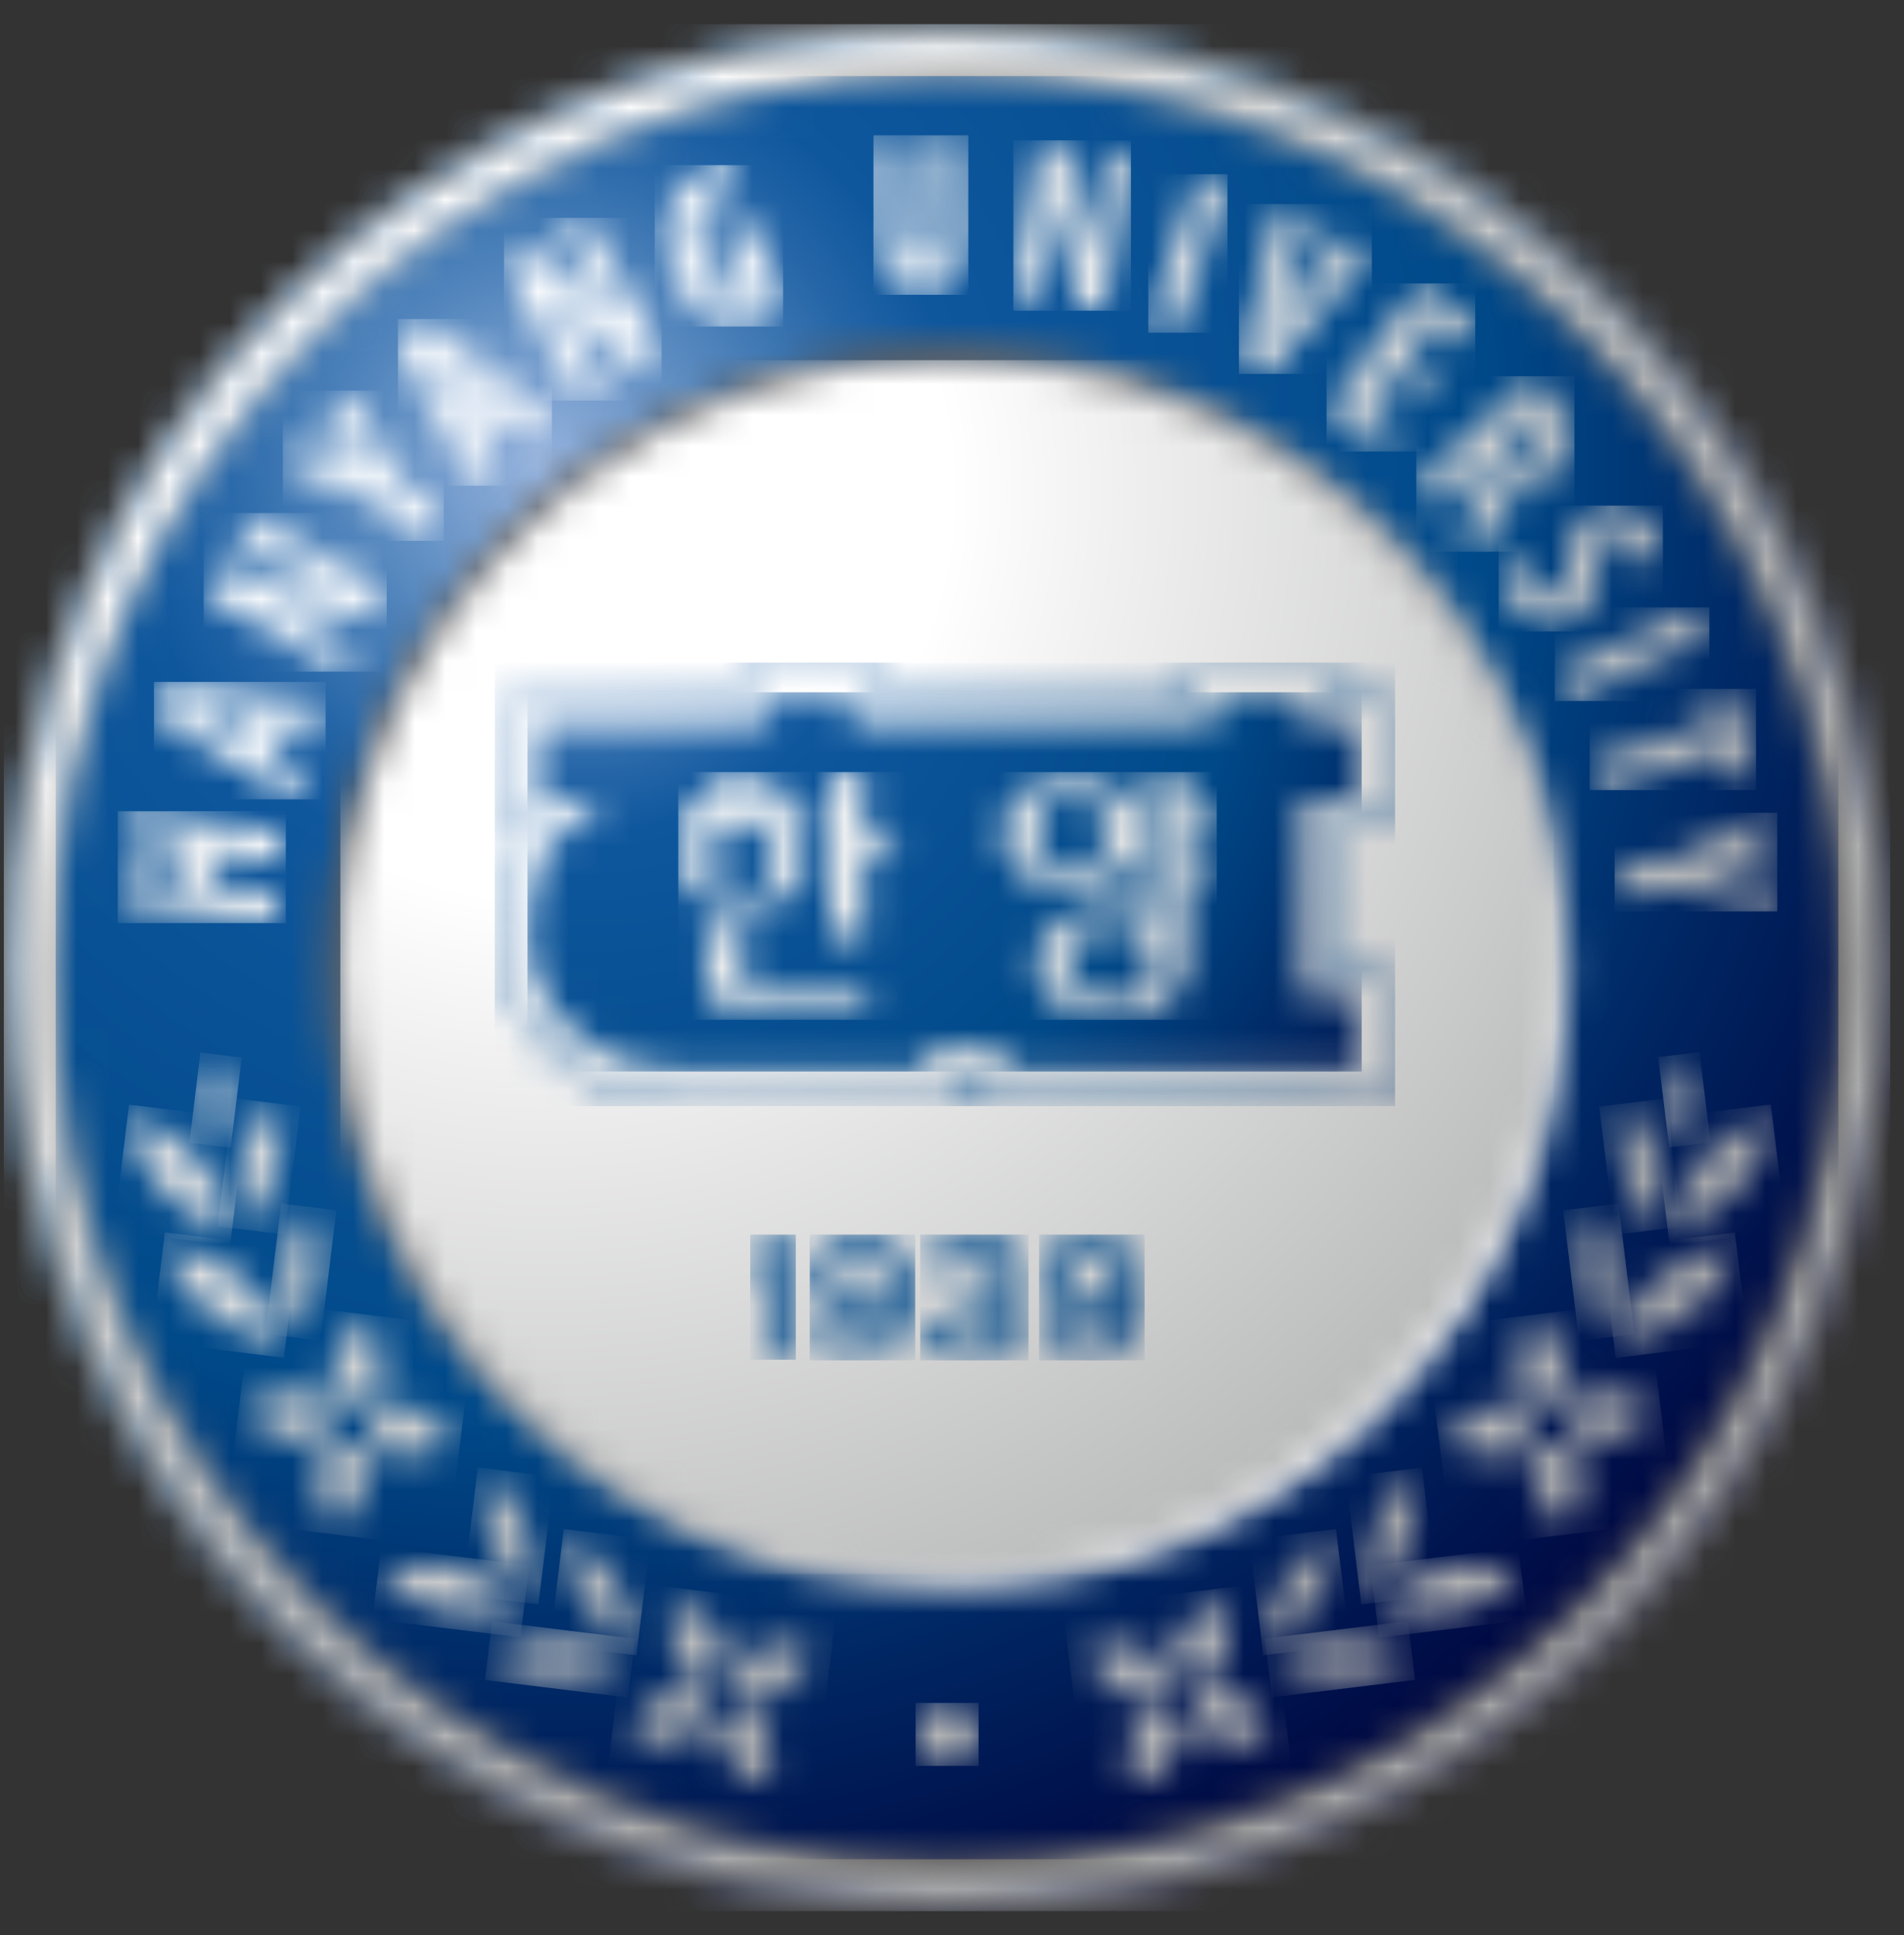<svg width="62" height="63" viewBox="0 0 62 63" fill="none" xmlns="http://www.w3.org/2000/svg">
<rect x="0" y="0" width="62" height="63" fill="#333333" stroke="none"/>
<mask id="mask0_289_874" style="mask-type:luminance" maskUnits="userSpaceOnUse" x="0" y="0" width="62" height="63">
<path d="M0.125 31.5C0.125 48.461 13.881 62.214 30.842 62.214C47.803 62.214 61.553 48.463 61.553 31.5C61.553 14.537 47.8 0.786 30.842 0.786C13.883 0.786 0.125 14.537 0.125 31.5Z" fill="white"/>
</mask>
<g mask="url(#mask0_289_874)">
<path d="M61.551 0.786H0.125V62.214H61.551V0.786Z" fill="url(#paint0_radial_289_874)"/>
</g>
<mask id="mask1_289_874" style="mask-type:luminance" maskUnits="userSpaceOnUse" x="0" y="0" width="62" height="63">
<path d="M0.36 31.501C0.36 14.695 14.033 1.023 30.842 1.023C47.65 1.023 61.319 14.695 61.319 31.501C61.319 48.306 47.648 61.979 30.842 61.979C14.036 61.979 0.36 48.306 0.36 31.501ZM0.125 31.501C0.125 48.435 13.904 62.214 30.842 62.214C47.779 62.214 61.553 48.435 61.553 31.501C61.553 14.566 47.777 0.786 30.842 0.786C13.906 0.786 0.125 14.564 0.125 31.501Z" fill="white"/>
</mask>
<g mask="url(#mask1_289_874)">
<path d="M61.553 0.786H0.125V62.214H61.553V0.786Z" fill="url(#paint1_radial_289_874)"/>
</g>
<mask id="mask2_289_874" style="mask-type:luminance" maskUnits="userSpaceOnUse" x="1" y="2" width="60" height="59">
<path d="M1.452 31.501C1.452 47.73 14.611 60.887 30.839 60.887C47.067 60.887 60.227 47.73 60.227 31.501C60.227 15.271 47.067 2.115 30.839 2.115C14.611 2.115 1.452 15.271 1.452 31.501Z" fill="white"/>
</mask>
<g mask="url(#mask2_289_874)">
<path d="M30.839 -27.27L-27.934 31.501L30.839 90.272L89.613 31.501L30.839 -27.27Z" fill="url(#paint2_linear_289_874)"/>
</g>
<mask id="mask3_289_874" style="mask-type:luminance" maskUnits="userSpaceOnUse" x="1" y="2" width="59" height="59">
<path d="M1.814 31.501C1.814 47.531 14.812 60.526 30.839 60.526C46.867 60.526 59.865 47.533 59.865 31.501C59.865 15.47 46.869 2.475 30.839 2.475C14.809 2.475 1.814 15.47 1.814 31.501Z" fill="white"/>
</mask>
<g mask="url(#mask3_289_874)">
<path d="M59.862 2.475H1.814V60.526H59.862V2.475Z" fill="url(#paint3_radial_289_874)"/>
</g>
<mask id="mask4_289_874" style="mask-type:luminance" maskUnits="userSpaceOnUse" x="10" y="11" width="42" height="41">
<path d="M10.584 31.501C10.584 42.688 19.652 51.758 30.841 51.758C42.031 51.758 51.094 42.688 51.094 31.501C51.094 20.314 42.026 11.245 30.841 11.245C19.656 11.245 10.584 20.314 10.584 31.501Z" fill="white"/>
</mask>
<g mask="url(#mask4_289_874)">
<path d="M30.836 -9.007L-9.675 31.502L30.836 72.011L71.347 31.502L30.836 -9.007Z" fill="url(#paint4_linear_289_874)"/>
</g>
<mask id="mask5_289_874" style="mask-type:luminance" maskUnits="userSpaceOnUse" x="11" y="11" width="40" height="41">
<path d="M11.082 31.483C11.082 42.393 19.931 51.241 30.842 51.241C41.753 51.241 50.597 42.393 50.597 31.483C50.597 20.572 41.753 11.724 30.842 11.724C19.931 11.724 11.082 20.572 11.082 31.483Z" fill="white"/>
</mask>
<g mask="url(#mask5_289_874)">
<path d="M50.594 11.724H11.082V51.241H50.594V11.724Z" fill="url(#paint5_radial_289_874)"/>
</g>
<mask id="mask6_289_874" style="mask-type:luminance" maskUnits="userSpaceOnUse" x="17" y="22" width="28" height="13">
<path d="M39.589 22.535V23.509H27.747V22.535H24.925V23.509H17.493V26.016H19.73C18.18 26.693 17.18 28.172 17.18 30.333C17.18 33.231 19.908 34.881 22.103 34.881H30.302V34.001H32.624V34.881H44.349V32.374H42.418V26.014H44.349V23.507H42.418V22.533H39.596L39.589 22.535Z" fill="white"/>
</mask>
<g mask="url(#mask6_289_874)">
<path d="M44.341 22.535H17.175V34.883H44.341V22.535Z" fill="url(#paint6_radial_289_874)"/>
</g>
<mask id="mask7_289_874" style="mask-type:luminance" maskUnits="userSpaceOnUse" x="16" y="21" width="30" height="16">
<path d="M38.934 22.839V21.821C39.158 21.821 43.051 21.814 43.275 21.812V22.839H45.185C45.185 23.061 45.178 26.5 45.175 26.723H43.208V31.835H45.168C45.168 32.056 45.175 35.544 45.175 35.77C44.938 35.77 32.286 35.747 32.051 35.747V34.849H31.044V35.77H22.075C20.322 35.77 18.638 34.996 17.675 33.752C16.846 32.784 16.357 31.536 16.357 30.405C16.357 28.903 16.74 27.762 17.56 26.818L17.735 26.617C17.735 26.617 16.922 26.62 16.742 26.62V22.839H24.273V21.821C24.497 21.821 28.321 21.828 28.544 21.83V22.839H38.934ZM38.69 21.577V22.595H28.786V21.586L24.029 21.577V22.595H16.498V26.862C16.498 26.862 16.982 26.862 17.228 26.862C16.477 27.811 16.111 28.939 16.111 30.405C16.111 31.591 16.625 32.9 17.484 33.904C18.486 35.203 20.248 36.012 22.073 36.012H31.284V35.09H31.806V35.989L45.419 36.012L45.41 31.593H43.452V26.968H45.419L45.429 22.6H43.519V21.572L38.693 21.581L38.69 21.577Z" fill="white"/>
</mask>
<g mask="url(#mask7_289_874)">
<path d="M45.426 21.57H16.111V36.009H45.426V21.57Z" fill="url(#paint7_radial_289_874)"/>
</g>
<mask id="mask8_289_874" style="mask-type:luminance" maskUnits="userSpaceOnUse" x="22" y="25" width="18" height="9">
<path d="M22.982 30.206V31.738C22.982 32.508 23.482 32.975 24.295 32.975L28.23 32.98V32.317H24.228V30.204H22.982V30.206ZM23.18 27.986C23.18 27.327 23.634 26.827 24.196 26.827C24.758 26.827 25.212 27.327 25.212 27.986C25.212 28.645 24.758 29.147 24.196 29.147C23.634 29.147 23.18 28.658 23.18 27.986ZM22.086 26.069V26.732H22.88C22.401 27.027 22.102 27.479 22.102 27.988C22.102 28.875 23.003 29.594 24.194 29.594C25.385 29.594 26.285 28.875 26.285 27.988C26.285 27.479 25.988 27.027 25.509 26.732H26.306V26.069H22.083H22.086ZM33.791 27.122C33.791 26.35 34.289 25.832 34.899 25.832C35.51 25.832 36.01 26.35 36.01 27.122C36.01 27.893 35.512 28.416 34.899 28.416C34.286 28.416 33.791 27.912 33.791 27.122ZM32.618 27.122C32.618 28.151 33.602 28.983 34.899 28.983C36.196 28.983 37.182 28.151 37.182 27.122C37.182 26.092 36.201 25.26 34.899 25.26C33.598 25.26 32.618 26.094 32.618 27.122ZM23.076 25.793H25.322V25.131H23.076V25.793ZM27.006 25.134V30.531H28.154V27.718H29.089V27.057H28.154V25.134H27.006ZM34.849 31.363C34.849 30.614 35.477 30.165 36.173 30.165C36.869 30.165 37.498 30.614 37.498 31.363C37.498 32.112 36.871 32.561 36.173 32.561C35.475 32.561 34.849 32.105 34.849 31.363ZM37.5 25.134V29.817C37.118 29.635 36.664 29.529 36.175 29.529C34.805 29.529 33.711 30.354 33.704 31.365C33.711 32.377 34.805 33.201 36.175 33.201C37.546 33.201 38.638 32.377 38.648 31.365V28.38H39.62V27.718H38.648V26.767H39.62V26.104H38.648V25.134H37.498H37.5Z" fill="white"/>
</mask>
<g mask="url(#mask8_289_874)">
<path d="M39.62 25.134H22.086V33.199H39.62V25.134Z" fill="url(#paint8_radial_289_874)"/>
</g>
<mask id="mask9_289_874" style="mask-type:luminance" maskUnits="userSpaceOnUse" x="54" y="34" width="2" height="4">
<path d="M54.345 35.806C54.336 36.597 54.829 37.239 54.829 37.239C54.829 37.239 55.336 36.606 55.343 35.816C55.352 35.028 54.861 34.383 54.861 34.383C54.861 34.383 54.354 35.019 54.345 35.806Z" fill="white"/>
</mask>
<g mask="url(#mask9_289_874)">
<path d="M55.34 34.251L53.995 34.416L54.356 37.354L55.7 37.189L55.34 34.251Z" fill="url(#paint9_radial_289_874)"/>
</g>
<mask id="mask10_289_874" style="mask-type:luminance" maskUnits="userSpaceOnUse" x="54" y="36" width="4" height="5">
<path d="M55.467 37.67C54.515 38.748 54.319 40.13 54.319 40.13C54.319 40.13 55.667 39.767 56.619 38.691C57.57 37.612 57.711 36.366 57.711 36.366C57.711 36.366 56.418 36.597 55.464 37.672" fill="white"/>
</mask>
<g mask="url(#mask10_289_874)">
<path d="M57.663 35.956L53.865 36.42L54.368 40.538L58.167 40.074L57.663 35.956Z" fill="url(#paint10_radial_289_874)"/>
</g>
<mask id="mask11_289_874" style="mask-type:luminance" maskUnits="userSpaceOnUse" x="52" y="35" width="3" height="5">
<path d="M52.836 37.975C53.112 39.163 53.948 39.984 53.948 39.984C53.948 39.984 54.289 38.991 54.013 37.804C53.739 36.613 52.884 35.959 52.884 35.959C52.884 35.959 52.561 36.786 52.836 37.972" fill="white"/>
</mask>
<g mask="url(#mask11_289_874)">
<path d="M54.261 35.756L52.075 36.023L52.585 40.196L54.771 39.929L54.261 35.756Z" fill="url(#paint11_radial_289_874)"/>
</g>
<mask id="mask12_289_874" style="mask-type:luminance" maskUnits="userSpaceOnUse" x="52" y="40" width="5" height="4">
<path d="M54.11 41.499C52.986 42.395 52.553 43.722 52.553 43.722C52.553 43.722 53.944 43.596 55.066 42.699C56.193 41.803 56.55 40.603 56.55 40.603C56.55 40.603 55.237 40.603 54.11 41.497" fill="white"/>
</mask>
<g mask="url(#mask12_289_874)">
<path d="M56.492 40.124L56.927 43.679L52.612 44.206L52.177 40.652L56.492 40.124Z" fill="url(#paint12_radial_289_874)"/>
</g>
<mask id="mask13_289_874" style="mask-type:luminance" maskUnits="userSpaceOnUse" x="51" y="39" width="2" height="5">
<path d="M51.468 41.317C51.532 42.536 52.214 43.49 52.214 43.49C52.214 43.49 52.721 42.573 52.657 41.35C52.592 40.133 51.862 39.341 51.862 39.341C51.862 39.341 51.401 40.101 51.465 41.317" fill="white"/>
</mask>
<g mask="url(#mask13_289_874)">
<path d="M52.701 39.184L50.901 39.405L51.421 43.651L53.221 43.431L52.701 39.184Z" fill="url(#paint13_radial_289_874)"/>
</g>
<mask id="mask14_289_874" style="mask-type:luminance" maskUnits="userSpaceOnUse" x="44" y="50" width="6" height="3">
<path d="M47.081 51.027C45.758 51.331 44.846 52.283 44.846 52.283C44.846 52.283 46.083 52.743 47.401 52.442C48.726 52.138 49.518 51.262 49.518 51.262C49.518 51.262 48.836 50.935 47.908 50.935C47.65 50.935 47.371 50.96 47.081 51.025" fill="white"/>
</mask>
<g mask="url(#mask14_289_874)">
<path d="M49.441 50.379L44.62 50.968L44.907 53.314L49.728 52.725L49.441 50.379Z" fill="url(#paint14_radial_289_874)"/>
</g>
<mask id="mask15_289_874" style="mask-type:luminance" maskUnits="userSpaceOnUse" x="44" y="48" width="3" height="4">
<path d="M44.778 49.654C44.301 50.806 44.508 51.981 44.508 51.981C44.508 51.981 45.377 51.359 45.858 50.212C46.335 49.067 46.015 48.014 46.015 48.014C46.015 48.014 45.257 48.512 44.78 49.652" fill="white"/>
</mask>
<g mask="url(#mask15_289_874)">
<path d="M46.303 47.774L43.822 48.077L44.329 52.23L46.81 51.926L46.303 47.774Z" fill="url(#paint15_radial_289_874)"/>
</g>
<mask id="mask16_289_874" style="mask-type:luminance" maskUnits="userSpaceOnUse" x="41" y="53" width="5" height="2">
<path d="M41.349 54.008C41.349 54.008 42.397 54.702 43.687 54.706C44.982 54.709 45.906 54.066 45.906 54.066C45.906 54.066 44.984 53.329 43.692 53.329H43.671C42.388 53.329 41.349 54.011 41.349 54.011" fill="white"/>
</mask>
<g mask="url(#mask16_289_874)">
<path d="M45.845 52.775L41.187 53.343L41.42 55.255L46.078 54.687L45.845 52.775Z" fill="url(#paint16_radial_289_874)"/>
</g>
<mask id="mask17_289_874" style="mask-type:luminance" maskUnits="userSpaceOnUse" x="41" y="50" width="3" height="4">
<path d="M41.892 51.385C41.169 52.394 41.105 53.587 41.105 53.587C41.105 53.587 42.095 53.179 42.814 52.168C43.542 51.161 43.466 50.067 43.466 50.067C43.466 50.067 42.614 50.376 41.89 51.385" fill="white"/>
</mask>
<g mask="url(#mask17_289_874)">
<path d="M43.503 49.776L40.677 50.122L41.138 53.885L43.964 53.539L43.503 49.776Z" fill="url(#paint17_radial_289_874)"/>
</g>
<mask id="mask18_289_874" style="mask-type:luminance" maskUnits="userSpaceOnUse" x="35" y="52" width="7" height="7">
<path d="M38.013 55.855C37.608 55.66 37.439 55.167 37.638 54.763C37.838 54.358 38.326 54.192 38.734 54.39C39.14 54.591 39.306 55.079 39.107 55.484C38.965 55.772 38.677 55.938 38.375 55.938C38.253 55.938 38.128 55.911 38.013 55.853M38.324 53.402C38.163 53.724 38.091 54.056 38.105 54.335C37.944 54.109 37.691 53.886 37.366 53.727C36.688 53.393 35.725 53.324 35.53 53.722C35.329 54.125 35.972 54.844 36.649 55.176C36.976 55.335 37.303 55.406 37.585 55.395C37.356 55.554 37.135 55.809 36.976 56.134C36.642 56.814 36.569 57.774 36.972 57.968C37.37 58.171 38.091 57.526 38.423 56.851C38.582 56.523 38.656 56.194 38.642 55.915C38.803 56.143 39.059 56.364 39.386 56.523C40.061 56.858 41.022 56.927 41.22 56.528C41.416 56.13 40.778 55.408 40.098 55.072C39.773 54.911 39.444 54.844 39.165 54.858C39.395 54.697 39.612 54.441 39.773 54.116C40.105 53.439 40.179 52.476 39.778 52.278C39.727 52.252 39.672 52.243 39.614 52.243C39.204 52.243 38.619 52.808 38.326 53.402" fill="white"/>
</mask>
<g mask="url(#mask18_289_874)">
<path d="M41.32 51.515L34.609 52.336L35.412 58.908L42.124 58.087L41.32 51.515Z" fill="url(#paint18_radial_289_874)"/>
</g>
<mask id="mask19_289_874" style="mask-type:luminance" maskUnits="userSpaceOnUse" x="47" y="43" width="7" height="7">
<path d="M49.65 46.459C49.583 46.003 49.901 45.581 50.357 45.51C50.813 45.446 51.237 45.766 51.302 46.222C51.369 46.678 51.053 47.102 50.595 47.169C50.556 47.173 50.516 47.175 50.477 47.175C50.067 47.175 49.712 46.876 49.652 46.459M50.016 43.133C49.565 43.197 49.325 44.153 49.436 44.918C49.489 45.284 49.62 45.602 49.793 45.828C49.526 45.727 49.182 45.692 48.816 45.745C48.051 45.851 47.199 46.349 47.266 46.798C47.328 47.249 48.284 47.486 49.051 47.376C49.42 47.325 49.735 47.194 49.966 47.021C49.864 47.288 49.828 47.634 49.88 48C49.989 48.763 50.484 49.613 50.936 49.546C51.387 49.481 51.622 48.528 51.514 47.763C51.461 47.399 51.33 47.077 51.157 46.848C51.424 46.952 51.767 46.987 52.131 46.936C52.898 46.825 53.751 46.328 53.684 45.879C53.62 45.429 52.663 45.192 51.899 45.303C51.53 45.353 51.212 45.485 50.986 45.657C51.085 45.392 51.124 45.047 51.072 44.683C50.963 43.946 50.502 43.128 50.062 43.128C50.046 43.128 50.03 43.128 50.014 43.133" fill="white"/>
</mask>
<g mask="url(#mask19_289_874)">
<path d="M53.647 42.346L46.411 43.231L47.29 50.409L54.525 49.523L53.647 42.346Z" fill="url(#paint19_radial_289_874)"/>
</g>
<mask id="mask20_289_874" style="mask-type:luminance" maskUnits="userSpaceOnUse" x="6" y="34" width="2" height="4">
<path d="M6.518 35.816C6.53 36.606 7.032 37.239 7.032 37.239C7.032 37.239 7.525 36.597 7.516 35.806C7.506 35.019 7 34.383 7 34.383C7 34.383 6.509 35.03 6.516 35.816" fill="white"/>
</mask>
<g mask="url(#mask20_289_874)">
<path d="M6.526 34.263L6.167 37.202L7.512 37.366L7.871 34.428L6.526 34.263Z" fill="url(#paint20_radial_289_874)"/>
</g>
<mask id="mask21_289_874" style="mask-type:luminance" maskUnits="userSpaceOnUse" x="4" y="36" width="4" height="5">
<path d="M5.244 38.691C6.195 39.766 7.543 40.13 7.543 40.13C7.543 40.13 7.345 38.75 6.393 37.67C5.442 36.594 4.152 36.364 4.152 36.364C4.152 36.364 4.29 37.612 5.246 38.688" fill="white"/>
</mask>
<g mask="url(#mask21_289_874)">
<path d="M4.202 35.961L3.698 40.08L7.494 40.544L7.998 36.425L4.202 35.961Z" fill="url(#paint21_radial_289_874)"/>
</g>
<mask id="mask22_289_874" style="mask-type:luminance" maskUnits="userSpaceOnUse" x="7" y="35" width="3" height="5">
<path d="M7.85 37.806C7.573 38.993 7.914 39.986 7.914 39.986C7.914 39.986 8.753 39.166 9.029 37.977C9.303 36.79 8.981 35.963 8.981 35.963C8.981 35.963 8.126 36.618 7.852 37.809" fill="white"/>
</mask>
<g mask="url(#mask22_289_874)">
<path d="M7.597 35.75L7.086 39.923L9.275 40.191L9.786 36.018L7.597 35.75Z" fill="url(#paint22_radial_289_874)"/>
</g>
<mask id="mask23_289_874" style="mask-type:luminance" maskUnits="userSpaceOnUse" x="5" y="40" width="5" height="4">
<path d="M5.311 40.605C5.311 40.605 5.666 41.806 6.79 42.702C7.917 43.598 9.306 43.725 9.306 43.725C9.306 43.725 8.873 42.398 7.749 41.502C6.624 40.608 5.311 40.608 5.309 40.608" fill="white"/>
</mask>
<g mask="url(#mask23_289_874)">
<path d="M5.369 40.119L4.933 43.672L9.246 44.201L9.681 40.648L5.369 40.119Z" fill="url(#paint23_radial_289_874)"/>
</g>
<mask id="mask24_289_874" style="mask-type:luminance" maskUnits="userSpaceOnUse" x="9" y="39" width="2" height="5">
<path d="M9.204 41.35C9.142 42.571 9.648 43.49 9.648 43.49C9.648 43.49 10.33 42.536 10.395 41.317C10.457 40.101 10.001 39.341 10.001 39.341C10.001 39.341 9.271 40.133 9.204 41.35Z" fill="white"/>
</mask>
<g mask="url(#mask24_289_874)">
<path d="M9.158 39.179L8.638 43.423L10.436 43.643L10.955 39.399L9.158 39.179Z" fill="url(#paint24_radial_289_874)"/>
</g>
<mask id="mask25_289_874" style="mask-type:luminance" maskUnits="userSpaceOnUse" x="12" y="50" width="6" height="3">
<path d="M12.347 51.262C12.347 51.262 13.137 52.138 14.462 52.442C15.782 52.744 17.017 52.283 17.017 52.283C17.017 52.283 16.105 51.331 14.782 51.027C14.494 50.961 14.216 50.938 13.955 50.938C13.027 50.938 12.345 51.265 12.345 51.265" fill="white"/>
</mask>
<g mask="url(#mask25_289_874)">
<path d="M12.413 50.368L12.127 52.712L16.947 53.301L17.234 50.957L12.413 50.368Z" fill="url(#paint25_radial_289_874)"/>
</g>
<mask id="mask26_289_874" style="mask-type:luminance" maskUnits="userSpaceOnUse" x="15" y="48" width="3" height="4">
<path d="M16.005 50.214C16.485 51.361 17.353 51.983 17.353 51.983C17.353 51.983 17.56 50.806 17.084 49.657C16.607 48.514 15.849 48.019 15.849 48.019C15.849 48.019 15.528 49.071 16.005 50.216" fill="white"/>
</mask>
<g mask="url(#mask26_289_874)">
<path d="M15.561 47.772L15.053 51.924L17.532 52.228L18.04 48.075L15.561 47.772Z" fill="url(#paint26_radial_289_874)"/>
</g>
<mask id="mask27_289_874" style="mask-type:luminance" maskUnits="userSpaceOnUse" x="15" y="53" width="6" height="2">
<path d="M18.168 53.327C16.876 53.327 15.954 54.064 15.954 54.064C15.954 54.064 16.878 54.709 18.173 54.704C19.463 54.702 20.513 54.006 20.513 54.006C20.513 54.006 19.474 53.324 18.189 53.324H18.168" fill="white"/>
</mask>
<g mask="url(#mask27_289_874)">
<path d="M16.023 52.779L15.789 54.69L20.447 55.261L20.681 53.35L16.023 52.779Z" fill="url(#paint27_radial_289_874)"/>
</g>
<mask id="mask28_289_874" style="mask-type:luminance" maskUnits="userSpaceOnUse" x="18" y="50" width="3" height="4">
<path d="M19.046 52.168C19.77 53.179 20.758 53.587 20.758 53.587C20.758 53.587 20.693 52.394 19.97 51.385C19.244 50.376 18.394 50.067 18.394 50.067C18.394 50.067 18.32 51.161 19.046 52.168Z" fill="white"/>
</mask>
<g mask="url(#mask28_289_874)">
<path d="M18.358 49.775L17.897 53.539L20.723 53.885L21.184 50.121L18.358 49.775Z" fill="url(#paint28_radial_289_874)"/>
</g>
<mask id="mask29_289_874" style="mask-type:luminance" maskUnits="userSpaceOnUse" x="20" y="52" width="7" height="7">
<path d="M22.752 55.487C22.554 55.081 22.72 54.591 23.125 54.392C23.535 54.192 24.022 54.358 24.222 54.766C24.42 55.169 24.254 55.66 23.851 55.858C23.734 55.915 23.609 55.943 23.487 55.943C23.188 55.943 22.897 55.777 22.752 55.489M22.084 52.278C21.683 52.476 21.752 53.439 22.086 54.116C22.248 54.441 22.467 54.697 22.695 54.858C22.414 54.846 22.084 54.913 21.762 55.072C21.082 55.406 20.444 56.127 20.64 56.528C20.838 56.927 21.799 56.858 22.476 56.523C22.803 56.364 23.059 56.143 23.218 55.915C23.204 56.194 23.275 56.523 23.436 56.851C23.77 57.526 24.489 58.171 24.892 57.968C25.291 57.774 25.22 56.814 24.886 56.134C24.727 55.812 24.508 55.554 24.277 55.395C24.558 55.406 24.888 55.335 25.213 55.176C25.89 54.844 26.533 54.123 26.335 53.722C26.139 53.324 25.176 53.393 24.498 53.727C24.171 53.886 23.916 54.109 23.757 54.335C23.77 54.056 23.701 53.727 23.54 53.402C23.245 52.808 22.66 52.243 22.25 52.243C22.192 52.243 22.137 52.255 22.086 52.278" fill="white"/>
</mask>
<g mask="url(#mask29_289_874)">
<path d="M20.534 51.51L19.73 58.081L26.441 58.903L27.246 52.331L20.534 51.51Z" fill="url(#paint29_radial_289_874)"/>
</g>
<mask id="mask30_289_874" style="mask-type:luminance" maskUnits="userSpaceOnUse" x="8" y="43" width="7" height="7">
<path d="M11.268 47.169C10.81 47.102 10.496 46.678 10.563 46.222C10.625 45.766 11.049 45.446 11.508 45.51C11.962 45.579 12.28 46.001 12.213 46.459C12.153 46.876 11.796 47.175 11.388 47.175C11.349 47.175 11.31 47.175 11.268 47.169ZM10.789 44.683C10.736 45.047 10.773 45.392 10.874 45.657C10.648 45.485 10.331 45.353 9.962 45.303C9.199 45.194 8.243 45.429 8.179 45.879C8.112 46.33 8.964 46.828 9.729 46.936C10.093 46.987 10.437 46.952 10.704 46.848C10.531 47.077 10.402 47.397 10.344 47.763C10.236 48.528 10.473 49.481 10.927 49.546C11.376 49.611 11.874 48.761 11.982 48C12.033 47.634 11.998 47.288 11.897 47.021C12.123 47.194 12.445 47.328 12.809 47.376C13.574 47.489 14.53 47.252 14.595 46.798C14.657 46.349 13.807 45.851 13.044 45.745C12.678 45.69 12.335 45.727 12.065 45.828C12.24 45.6 12.369 45.282 12.422 44.918C12.533 44.151 12.296 43.197 11.844 43.133C11.828 43.13 11.812 43.128 11.796 43.128C11.358 43.128 10.895 43.946 10.787 44.683" fill="white"/>
</mask>
<g mask="url(#mask30_289_874)">
<path d="M8.208 42.34L7.33 49.516L14.562 50.403L15.442 43.224L8.208 42.34Z" fill="url(#paint30_radial_289_874)"/>
</g>
<mask id="mask31_289_874" style="mask-type:luminance" maskUnits="userSpaceOnUse" x="29" y="55" width="3" height="3">
<path d="M29.814 56.462C29.814 57.031 30.274 57.489 30.841 57.489C31.408 57.489 31.866 57.031 31.866 56.462C31.866 55.893 31.408 55.437 30.841 55.437C30.274 55.437 29.814 55.895 29.814 56.462Z" fill="white"/>
</mask>
<g mask="url(#mask31_289_874)">
<path d="M31.866 55.437H29.814V57.487H31.866V55.437Z" fill="url(#paint31_radial_289_874)"/>
</g>
<mask id="mask32_289_874" style="mask-type:luminance" maskUnits="userSpaceOnUse" x="3" y="26" width="7" height="5">
<path d="M4.046 27.384L6.113 27.652L5.979 28.672L3.929 28.405L3.834 29.384L8.916 30.05L8.992 29.073L6.889 28.794L7.023 27.774L9.128 28.05L9.308 27.071L4.228 26.408L4.046 27.384Z" fill="white"/>
</mask>
<g mask="url(#mask32_289_874)">
<path d="M9.308 26.408H3.834V30.05H9.308V26.408Z" fill="url(#paint32_radial_289_874)"/>
</g>
<mask id="mask33_289_874" style="mask-type:luminance" maskUnits="userSpaceOnUse" x="5" y="22" width="6" height="5">
<path d="M7.165 23.645C6.903 23.503 6.428 23.261 6.124 23.102L6.131 23.081C6.467 23.148 6.967 23.245 7.274 23.295L8.331 23.477L8.098 24.162L7.161 23.645H7.165ZM5.014 23.284L9.554 26.021L9.826 25.085L8.801 24.5L9.094 23.636L10.262 23.802L10.605 22.904L5.389 22.199L5.018 23.286L5.014 23.284Z" fill="white"/>
</mask>
<g mask="url(#mask33_289_874)">
<path d="M10.603 22.199H5.014V26.023H10.603V22.199Z" fill="url(#paint33_radial_289_874)"/>
</g>
<mask id="mask34_289_874" style="mask-type:luminance" maskUnits="userSpaceOnUse" x="6" y="16" width="7" height="6">
<path d="M7.677 17.437L10.776 19.091L10.766 19.105L7.046 18.517L6.631 19.31L11.091 21.862L11.483 21.084L8.453 19.423L8.497 19.441L12.1 20.008L12.591 19.243L8.14 16.7L7.677 17.437Z" fill="white"/>
</mask>
<g mask="url(#mask34_289_874)">
<path d="M12.593 16.7H6.631V21.865H12.593V16.7Z" fill="url(#paint34_radial_289_874)"/>
</g>
<mask id="mask35_289_874" style="mask-type:luminance" maskUnits="userSpaceOnUse" x="9" y="12" width="6" height="6">
<path d="M10.625 13.456L11.356 14.472C11.572 14.774 11.8 15.078 12.042 15.364L12.035 15.373C11.699 15.186 11.351 15.018 11.042 14.877L9.865 14.345L9.213 15.161L12.321 16.338L13.812 17.607L14.454 16.856L12.931 15.564L11.316 12.714L10.628 13.459L10.625 13.456Z" fill="white"/>
</mask>
<g mask="url(#mask35_289_874)">
<path d="M14.451 12.714H9.21V17.607H14.451V12.714Z" fill="url(#paint35_radial_289_874)"/>
</g>
<mask id="mask36_289_874" style="mask-type:luminance" maskUnits="userSpaceOnUse" x="12" y="10" width="6" height="6">
<path d="M14.602 12.517C14.453 12.258 14.172 11.807 13.992 11.517L14.011 11.501C14.264 11.731 14.642 12.072 14.879 12.275L15.69 12.98L15.137 13.445L14.6 12.519L14.602 12.517ZM12.958 11.146L15.446 15.813L16.153 15.147L15.559 14.092L16.254 13.502L17.192 14.272L17.968 13.68L13.858 10.383L12.955 11.143L12.958 11.146Z" fill="white"/>
</mask>
<g mask="url(#mask36_289_874)">
<path d="M17.971 10.386H12.958V15.813H17.971V10.386Z" fill="url(#paint36_radial_289_874)"/>
</g>
<mask id="mask37_289_874" style="mask-type:luminance" maskUnits="userSpaceOnUse" x="16" y="7" width="6" height="7">
<path d="M18.275 7.487L18.825 8.483C19.277 9.298 19.763 10.038 20.049 10.489L20.035 10.496C19.696 10.178 19.164 9.734 18.844 9.462L17.183 8.091L16.413 8.559L18.897 13.042L19.639 12.588L19.072 11.567C18.574 10.671 18.164 10.005 17.897 9.57L17.908 9.561C18.231 9.909 18.745 10.356 19.097 10.65L20.735 11.98L21.541 11.586L19.049 7.098L18.275 7.492V7.487Z" fill="white"/>
</mask>
<g mask="url(#mask37_289_874)">
<path d="M21.542 7.093H16.411V13.041H21.542V7.093Z" fill="url(#paint37_radial_289_874)"/>
</g>
<mask id="mask38_289_874" style="mask-type:luminance" maskUnits="userSpaceOnUse" x="21" y="5" width="5" height="6">
<path d="M23.113 5.492C22.088 5.822 21.32 6.875 21.862 8.637C22.113 9.473 22.567 10.118 23.108 10.385C23.534 10.604 24 10.627 24.553 10.45C24.903 10.337 25.32 10.109 25.5 9.957L24.672 7.377L23.375 7.794L23.622 8.561L24.053 8.423L24.428 9.591C24.396 9.616 24.334 9.644 24.248 9.671C23.811 9.812 23.226 9.542 22.852 8.381C22.449 7.119 22.818 6.52 23.454 6.315C23.691 6.239 23.884 6.225 24.041 6.246L23.947 5.382C23.903 5.377 23.855 5.373 23.797 5.373C23.624 5.373 23.389 5.405 23.11 5.49" fill="white"/>
</mask>
<g mask="url(#mask38_289_874)">
<path d="M25.501 5.375H21.32V10.63H25.501V5.375Z" fill="url(#paint38_radial_289_874)"/>
</g>
<mask id="mask39_289_874" style="mask-type:luminance" maskUnits="userSpaceOnUse" x="28" y="4" width="4" height="6">
<path d="M30.51 7.708C30.538 8.475 30.34 8.685 30.056 8.697C29.8 8.706 29.566 8.487 29.54 7.743L29.43 4.435L28.444 4.511L28.55 7.612C28.593 8.883 29.031 9.6 30.093 9.56C31.07 9.526 31.535 8.803 31.491 7.503L31.386 4.412L30.395 4.405L30.512 7.708H30.51Z" fill="white"/>
</mask>
<g mask="url(#mask39_289_874)">
<path d="M31.532 4.405H28.441V9.597H31.532V4.405Z" fill="url(#paint39_radial_289_874)"/>
</g>
<mask id="mask40_289_874" style="mask-type:luminance" maskUnits="userSpaceOnUse" x="32" y="4" width="5" height="7">
<path d="M32.998 9.618L33.862 9.719L34.385 6.275L34.399 6.278L35.092 9.934L35.968 10.116L36.827 5.064L35.972 4.886L35.489 8.342L35.475 8.34L34.74 4.681L33.862 4.568L32.998 9.618Z" fill="white"/>
</mask>
<g mask="url(#mask40_289_874)">
<path d="M36.827 4.568H32.998V10.116H36.827V4.568Z" fill="url(#paint40_radial_289_874)"/>
</g>
<mask id="mask41_289_874" style="mask-type:luminance" maskUnits="userSpaceOnUse" x="37" y="5" width="3" height="6">
<path d="M39.039 5.668L37.389 10.511L38.322 10.829L39.973 5.986L39.039 5.668Z" fill="white"/>
</mask>
<g mask="url(#mask41_289_874)">
<path d="M39.971 5.67H37.391V10.83H39.971V5.67Z" fill="url(#paint41_radial_289_874)"/>
</g>
<mask id="mask42_289_874" style="mask-type:luminance" maskUnits="userSpaceOnUse" x="40" y="6" width="5" height="7">
<path d="M40.343 11.675L41.317 12.173L44.672 8.195L43.739 7.656L41.384 10.934L41.373 10.927L42.635 7.089L41.645 6.64L40.343 11.675Z" fill="white"/>
</mask>
<g mask="url(#mask42_289_874)">
<path d="M44.672 6.64H40.343V12.173H44.672V6.64Z" fill="url(#paint42_radial_289_874)"/>
</g>
<mask id="mask43_289_874" style="mask-type:luminance" maskUnits="userSpaceOnUse" x="43" y="9" width="6" height="6">
<path d="M43.197 13.316L45.029 14.698L45.557 13.988L44.511 13.2L45.335 12.106L46.264 12.804L46.755 12.15L45.831 11.452L46.533 10.521L47.506 11.254L48.04 10.553L46.28 9.227L43.197 13.316Z" fill="white"/>
</mask>
<g mask="url(#mask43_289_874)">
<path d="M48.04 9.227H43.197V14.698H48.04V9.227Z" fill="url(#paint43_radial_289_874)"/>
</g>
<mask id="mask44_289_874" style="mask-type:luminance" maskUnits="userSpaceOnUse" x="46" y="12" width="6" height="6">
<path d="M48.982 14.659L48.862 14.532L49.971 13.5C50.021 13.523 50.095 13.59 50.15 13.652C50.443 13.988 50.334 14.325 50.021 14.617C49.846 14.781 49.641 14.871 49.445 14.871C49.277 14.871 49.116 14.804 48.982 14.659ZM46.118 15.735L46.824 16.428L48.305 15.05L48.402 15.156C48.625 15.4 48.602 15.638 48.201 16.135C47.844 16.571 47.545 17.002 47.482 17.142L48.16 17.967C48.236 17.773 48.625 17.179 48.973 16.725C49.302 16.283 49.425 15.937 49.286 15.589L49.3 15.58C49.828 15.794 50.364 15.656 50.763 15.285C51.083 14.988 51.27 14.691 51.263 14.276C51.258 13.829 51.007 13.408 50.639 13.011C50.383 12.737 50.102 12.468 49.876 12.249L46.121 15.735H46.118Z" fill="white"/>
</mask>
<g mask="url(#mask44_289_874)">
<path d="M51.27 12.247H46.118V17.962H51.27V12.247Z" fill="url(#paint44_radial_289_874)"/>
</g>
<mask id="mask45_289_874" style="mask-type:luminance" maskUnits="userSpaceOnUse" x="48" y="16" width="7" height="5">
<path d="M51.751 16.718C51.367 16.967 51.058 17.479 51.078 18.29C51.078 18.799 51.048 19.087 50.737 19.287C50.459 19.469 50.134 19.407 49.88 19.015C49.724 18.773 49.609 18.437 49.595 18.207L48.8 18.545C48.807 18.736 48.936 19.13 49.155 19.471C49.692 20.308 50.576 20.552 51.355 20.052C51.804 19.764 52.099 19.278 52.078 18.495C52.06 17.854 52.111 17.64 52.364 17.479C52.592 17.331 52.919 17.363 53.145 17.718C53.302 17.96 53.35 18.188 53.352 18.356L54.152 18.029C54.147 17.854 54.05 17.539 53.873 17.26C53.516 16.707 53.048 16.46 52.581 16.46C52.295 16.46 52.009 16.553 51.751 16.718Z" fill="white"/>
</mask>
<g mask="url(#mask45_289_874)">
<path d="M54.15 16.46H48.8V20.554H54.15V16.46Z" fill="url(#paint45_radial_289_874)"/>
</g>
<mask id="mask46_289_874" style="mask-type:luminance" maskUnits="userSpaceOnUse" x="50" y="19" width="6" height="4">
<path d="M50.628 21.925L51.043 22.821L55.662 20.667L55.25 19.773L50.628 21.925Z" fill="white"/>
</mask>
<g mask="url(#mask46_289_874)">
<path d="M55.662 19.773H50.628V22.821H55.662V19.773Z" fill="url(#paint46_radial_289_874)"/>
</g>
<mask id="mask47_289_874" style="mask-type:luminance" maskUnits="userSpaceOnUse" x="51" y="22" width="7" height="4">
<path d="M55.502 22.692L55.787 23.542L51.765 24.779L52.053 25.721L56.078 24.484L56.312 25.357L57.183 25.087L56.372 22.427L55.502 22.692Z" fill="white"/>
</mask>
<g mask="url(#mask47_289_874)">
<path d="M57.183 22.427H51.765V25.721H57.183V22.427Z" fill="url(#paint47_radial_289_874)"/>
</g>
<mask id="mask48_289_874" style="mask-type:luminance" maskUnits="userSpaceOnUse" x="52" y="26" width="6" height="4">
<path d="M54.504 27.949L52.578 28.188L52.705 29.17L54.663 28.923L57.873 29.672L57.792 28.665L55.412 28.407L55.41 28.393L57.649 27.506L57.476 26.46L54.504 27.949Z" fill="white"/>
</mask>
<g mask="url(#mask48_289_874)">
<path d="M57.873 26.46H52.578V29.672H57.873V26.46Z" fill="url(#paint48_radial_289_874)"/>
</g>
<mask id="mask49_289_874" style="mask-type:luminance" maskUnits="userSpaceOnUse" x="26" y="40" width="4" height="5">
<path d="M27.703 42.202C27.598 42.179 27.503 42.139 27.42 42.089C27.337 42.033 27.27 41.964 27.222 41.877C27.174 41.787 27.151 41.676 27.151 41.545C27.151 41.414 27.176 41.303 27.222 41.213C27.27 41.123 27.337 41.052 27.42 41.001C27.503 40.948 27.598 40.907 27.703 40.886C27.812 40.863 27.918 40.849 28.028 40.849C28.139 40.849 28.245 40.863 28.353 40.886C28.459 40.907 28.553 40.948 28.637 41.001C28.719 41.054 28.784 41.123 28.835 41.213C28.881 41.303 28.904 41.411 28.904 41.545C28.904 41.679 28.881 41.787 28.835 41.877C28.786 41.964 28.722 42.036 28.637 42.089C28.553 42.142 28.459 42.179 28.353 42.202C28.245 42.225 28.139 42.236 28.028 42.236C27.918 42.236 27.812 42.225 27.703 42.202ZM27.48 40.273C27.275 40.329 27.093 40.416 26.927 40.536C26.761 40.658 26.625 40.808 26.524 40.992C26.418 41.174 26.367 41.4 26.367 41.656C26.367 41.872 26.413 42.056 26.501 42.209C26.588 42.361 26.704 42.487 26.844 42.584C26.985 42.683 27.144 42.752 27.319 42.798C27.494 42.842 27.664 42.865 27.83 42.865C28.042 42.865 28.242 42.826 28.438 42.75C28.632 42.674 28.823 42.582 29.019 42.474C28.973 43.278 28.59 43.681 27.874 43.681C27.802 43.681 27.717 43.674 27.625 43.66C27.533 43.651 27.441 43.625 27.353 43.593C27.263 43.563 27.18 43.524 27.102 43.476C27.024 43.427 26.962 43.37 26.916 43.305C26.897 43.28 26.886 43.248 26.881 43.213C26.872 43.176 26.869 43.146 26.869 43.121L26.787 43.075L26.374 43.916L26.429 43.969C26.464 43.939 26.51 43.92 26.558 43.92C26.595 43.92 26.644 43.941 26.706 43.978C26.764 44.017 26.842 44.058 26.939 44.105C27.033 44.155 27.155 44.194 27.3 44.229C27.443 44.261 27.62 44.277 27.826 44.277C28.123 44.277 28.395 44.227 28.634 44.127C28.876 44.026 29.083 43.883 29.259 43.69C29.431 43.501 29.565 43.268 29.659 43.003C29.754 42.738 29.802 42.437 29.802 42.105C29.802 41.822 29.758 41.566 29.675 41.328C29.595 41.096 29.477 40.891 29.325 40.72C29.173 40.55 28.994 40.416 28.784 40.324C28.574 40.23 28.342 40.184 28.09 40.184C27.89 40.184 27.687 40.209 27.48 40.267" fill="white"/>
</mask>
<g mask="url(#mask49_289_874)">
<path d="M29.802 40.191H26.367V44.285H29.802V40.191Z" fill="url(#paint49_radial_289_874)"/>
</g>
<mask id="mask50_289_874" style="mask-type:luminance" maskUnits="userSpaceOnUse" x="33" y="40" width="5" height="5">
<path d="M35.175 42.202C35.066 42.179 34.974 42.139 34.889 42.089C34.811 42.033 34.742 41.964 34.693 41.877C34.647 41.787 34.622 41.676 34.622 41.545C34.622 41.414 34.647 41.303 34.693 41.213C34.742 41.123 34.811 41.052 34.889 41.001C34.972 40.948 35.066 40.907 35.175 40.886C35.281 40.863 35.387 40.849 35.499 40.849C35.612 40.849 35.716 40.863 35.822 40.886C35.928 40.907 36.023 40.948 36.105 41.001C36.188 41.054 36.253 41.123 36.303 41.213C36.35 41.303 36.375 41.411 36.375 41.545C36.375 41.679 36.35 41.787 36.303 41.877C36.253 41.964 36.188 42.036 36.105 42.089C36.023 42.142 35.926 42.179 35.822 42.202C35.714 42.225 35.61 42.236 35.499 42.236C35.389 42.236 35.281 42.225 35.175 42.202ZM34.951 40.273C34.746 40.329 34.562 40.416 34.396 40.536C34.23 40.658 34.094 40.808 33.993 40.992C33.887 41.174 33.836 41.4 33.836 41.656C33.836 41.872 33.882 42.056 33.97 42.209C34.06 42.361 34.172 42.487 34.315 42.584C34.454 42.683 34.615 42.752 34.788 42.798C34.965 42.842 35.133 42.865 35.299 42.865C35.509 42.865 35.712 42.826 35.907 42.75C36.099 42.674 36.294 42.582 36.486 42.474C36.44 43.278 36.059 43.681 35.343 43.681C35.269 43.681 35.186 43.674 35.094 43.66C35.002 43.651 34.912 43.625 34.822 43.593C34.732 43.563 34.649 43.524 34.571 43.476C34.493 43.427 34.433 43.37 34.385 43.305C34.366 43.28 34.355 43.248 34.348 43.213C34.341 43.176 34.336 43.146 34.336 43.121L34.253 43.075L33.841 43.916L33.896 43.969C33.933 43.939 33.977 43.92 34.027 43.92C34.064 43.92 34.113 43.941 34.172 43.978C34.23 44.017 34.309 44.058 34.405 44.105C34.502 44.155 34.624 44.194 34.769 44.229C34.914 44.261 35.089 44.277 35.294 44.277C35.592 44.277 35.864 44.227 36.105 44.127C36.345 44.026 36.552 43.883 36.727 43.69C36.903 43.501 37.036 43.268 37.128 43.003C37.225 42.738 37.271 42.437 37.271 42.105C37.271 41.822 37.23 41.566 37.147 41.328C37.064 41.096 36.946 40.891 36.797 40.72C36.645 40.55 36.465 40.416 36.253 40.324C36.043 40.23 35.81 40.184 35.559 40.184C35.359 40.184 35.154 40.209 34.951 40.267" fill="white"/>
</mask>
<g mask="url(#mask50_289_874)">
<path d="M37.271 40.191H33.836V44.285H37.271V40.191Z" fill="url(#paint50_radial_289_874)"/>
</g>
<mask id="mask51_289_874" style="mask-type:luminance" maskUnits="userSpaceOnUse" x="29" y="40" width="5" height="5">
<path d="M31.146 40.278C30.957 40.336 30.808 40.4 30.688 40.474C30.568 40.545 30.478 40.61 30.416 40.672C30.354 40.73 30.312 40.76 30.287 40.76C30.248 40.76 30.206 40.746 30.169 40.721L30.089 40.79L30.642 41.573L30.702 41.525C30.692 41.501 30.688 41.474 30.681 41.444C30.679 41.419 30.674 41.393 30.674 41.372C30.674 41.312 30.709 41.25 30.778 41.188C30.845 41.128 30.934 41.068 31.038 41.02C31.144 40.969 31.264 40.928 31.39 40.898C31.52 40.866 31.646 40.849 31.768 40.849C31.874 40.849 31.98 40.859 32.082 40.87C32.185 40.882 32.278 40.907 32.363 40.944C32.448 40.978 32.517 41.027 32.568 41.091C32.621 41.156 32.646 41.236 32.646 41.338C32.646 41.439 32.616 41.534 32.556 41.603C32.496 41.674 32.425 41.732 32.342 41.771C32.257 41.81 32.169 41.84 32.072 41.854C31.973 41.87 31.888 41.877 31.817 41.877C31.706 41.877 31.605 41.863 31.515 41.826C31.425 41.794 31.377 41.727 31.367 41.626H31.285V42.665H31.367C31.395 42.573 31.448 42.515 31.529 42.494C31.609 42.469 31.706 42.46 31.817 42.46C31.893 42.46 31.987 42.467 32.096 42.478C32.201 42.49 32.303 42.517 32.4 42.556C32.494 42.6 32.575 42.656 32.642 42.732C32.706 42.805 32.738 42.904 32.738 43.029C32.738 43.153 32.701 43.259 32.635 43.34C32.565 43.418 32.483 43.478 32.386 43.526C32.289 43.572 32.183 43.605 32.07 43.623C31.957 43.644 31.858 43.651 31.775 43.651C31.672 43.651 31.543 43.632 31.386 43.602C31.236 43.566 31.086 43.517 30.946 43.455C30.805 43.393 30.686 43.317 30.584 43.222C30.483 43.133 30.432 43.024 30.432 42.907V42.854C30.432 42.826 30.434 42.81 30.439 42.801L30.363 42.755L29.962 43.856L30.027 43.877C30.045 43.867 30.061 43.858 30.075 43.849C30.093 43.837 30.112 43.833 30.135 43.833C30.169 43.833 30.236 43.858 30.326 43.904C30.416 43.953 30.529 44.008 30.667 44.066C30.805 44.123 30.96 44.176 31.142 44.218C31.321 44.261 31.515 44.282 31.722 44.282C31.904 44.282 32.1 44.266 32.307 44.231C32.515 44.199 32.708 44.135 32.881 44.033C33.051 43.937 33.199 43.8 33.316 43.632C33.432 43.464 33.492 43.25 33.492 42.99C33.492 42.759 33.429 42.57 33.303 42.418C33.178 42.266 33.017 42.165 32.821 42.114V42.098C32.987 42.057 33.118 41.96 33.215 41.803C33.312 41.649 33.358 41.481 33.358 41.294C33.358 41.096 33.312 40.928 33.217 40.785C33.125 40.645 33.003 40.532 32.853 40.442C32.706 40.35 32.542 40.285 32.363 40.244C32.181 40.205 32.003 40.186 31.824 40.186C31.556 40.186 31.333 40.214 31.146 40.274" fill="white"/>
</mask>
<g mask="url(#mask51_289_874)">
<path d="M33.492 40.191H29.965V44.285H33.492V40.191Z" fill="url(#paint51_radial_289_874)"/>
</g>
<mask id="mask52_289_874" style="mask-type:luminance" maskUnits="userSpaceOnUse" x="24" y="40" width="2" height="5">
<path d="M24.805 40.191V40.278C24.856 40.29 24.897 40.306 24.927 40.327C24.957 40.345 24.971 40.391 24.971 40.46C24.971 40.538 24.946 40.603 24.89 40.656C24.837 40.709 24.77 40.737 24.695 40.737C24.655 40.737 24.619 40.727 24.577 40.709C24.533 40.693 24.512 40.661 24.512 40.614H24.432V41.578H24.512C24.526 41.536 24.552 41.504 24.584 41.483C24.621 41.46 24.655 41.444 24.697 41.428C24.741 41.416 24.782 41.407 24.826 41.405C24.87 41.398 24.904 41.395 24.939 41.395V43.953C24.939 44.04 24.92 44.098 24.886 44.125C24.851 44.153 24.812 44.167 24.766 44.167V44.259H25.904V44.167C25.858 44.167 25.817 44.153 25.78 44.125C25.745 44.098 25.724 44.04 25.724 43.953V40.444C25.724 40.391 25.743 40.354 25.78 40.329C25.817 40.306 25.863 40.285 25.916 40.274V40.186H24.805V40.191Z" fill="white"/>
</mask>
<g mask="url(#mask52_289_874)">
<path d="M25.914 40.191H24.43V44.264H25.914V40.191Z" fill="url(#paint52_radial_289_874)"/>
</g>
<defs>
<radialGradient id="paint0_radial_289_874" cx="0" cy="0" r="1" gradientUnits="userSpaceOnUse" gradientTransform="translate(17.509 15.504) scale(50.735 50.735)">
<stop stop-color="white"/>
<stop offset="0.26" stop-color="white"/>
<stop offset="0.36" stop-color="#F1F1F1"/>
<stop offset="0.9" stop-color="#AAABAB"/>
<stop offset="1" stop-color="#AAABAB"/>
</radialGradient>
<radialGradient id="paint1_radial_289_874" cx="0" cy="0" r="1" gradientUnits="userSpaceOnUse" gradientTransform="translate(17.163 17.739) scale(51.194 51.19)">
<stop stop-color="#96B3DD"/>
<stop offset="0.1" stop-color="#5C8CC1"/>
<stop offset="0.2" stop-color="#2465A7"/>
<stop offset="0.25" stop-color="#0F579D"/>
<stop offset="0.57" stop-color="#004989"/>
<stop offset="0.75" stop-color="#002561"/>
<stop offset="0.91" stop-color="#000A44"/>
<stop offset="1" stop-color="#000039"/>
</radialGradient>
<linearGradient id="paint2_linear_289_874" x1="10.392" y1="10.264" x2="52.305" y2="52.179" gradientUnits="userSpaceOnUse">
<stop stop-color="#C9CACA"/>
<stop offset="0.27" stop-color="#A2A2A2"/>
<stop offset="0.59" stop-color="#7A7979"/>
<stop offset="0.85" stop-color="#626060"/>
<stop offset="1" stop-color="#595757"/>
</linearGradient>
<radialGradient id="paint3_radial_289_874" cx="0" cy="0" r="1" gradientUnits="userSpaceOnUse" gradientTransform="translate(17.544 15.071) scale(54.673 54.671)">
<stop stop-color="#96B3DD"/>
<stop offset="0.1" stop-color="#5C8CC1"/>
<stop offset="0.2" stop-color="#2465A7"/>
<stop offset="0.25" stop-color="#0F579D"/>
<stop offset="0.57" stop-color="#004989"/>
<stop offset="0.75" stop-color="#002561"/>
<stop offset="0.91" stop-color="#000A44"/>
<stop offset="1" stop-color="#000039"/>
</radialGradient>
<linearGradient id="paint4_linear_289_874" x1="45.704" y1="45.594" x2="17.155" y2="17.045" gradientUnits="userSpaceOnUse">
<stop stop-color="white"/>
<stop offset="0.16" stop-color="#DCDCDC"/>
<stop offset="0.45" stop-color="#A4A3A3"/>
<stop offset="0.69" stop-color="#7B7979"/>
<stop offset="0.88" stop-color="#626060"/>
<stop offset="1" stop-color="#595757"/>
</linearGradient>
<radialGradient id="paint5_radial_289_874" cx="0" cy="0" r="1" gradientUnits="userSpaceOnUse" gradientTransform="translate(17.808 16.078) scale(50.539 50.537)">
<stop stop-color="white"/>
<stop offset="0.26" stop-color="white"/>
<stop offset="0.36" stop-color="#F1F1F1"/>
<stop offset="0.9" stop-color="#AAABAB"/>
<stop offset="1" stop-color="#AAABAB"/>
</radialGradient>
<radialGradient id="paint6_radial_289_874" cx="0" cy="0" r="1" gradientUnits="userSpaceOnUse" gradientTransform="translate(19.273 17.761) scale(37.483 37.481)">
<stop stop-color="#96B3DD"/>
<stop offset="0.1" stop-color="#5C8CC1"/>
<stop offset="0.2" stop-color="#2465A7"/>
<stop offset="0.25" stop-color="#0F579D"/>
<stop offset="0.57" stop-color="#004989"/>
<stop offset="0.75" stop-color="#002561"/>
<stop offset="0.91" stop-color="#000A44"/>
<stop offset="1" stop-color="#000039"/>
</radialGradient>
<radialGradient id="paint7_radial_289_874" cx="0" cy="0" r="1" gradientUnits="userSpaceOnUse" gradientTransform="translate(16.657 17.032) scale(50.672 50.67)">
<stop stop-color="#96B3DD"/>
<stop offset="0.1" stop-color="#5C8CC1"/>
<stop offset="0.2" stop-color="#2465A7"/>
<stop offset="0.25" stop-color="#0F579D"/>
<stop offset="0.57" stop-color="#004989"/>
<stop offset="0.75" stop-color="#002561"/>
<stop offset="0.91" stop-color="#000A44"/>
<stop offset="1" stop-color="#000039"/>
</radialGradient>
<radialGradient id="paint8_radial_289_874" cx="0" cy="0" r="1" gradientUnits="userSpaceOnUse" gradientTransform="translate(17.902 15.856) scale(50.539 50.537)">
<stop stop-color="white"/>
<stop offset="0.1" stop-color="white"/>
<stop offset="0.25" stop-color="#F4F5F5"/>
<stop offset="0.51" stop-color="#D9DBDC"/>
<stop offset="0.84" stop-color="#ACB0B3"/>
<stop offset="1" stop-color="#949A9D"/>
</radialGradient>
<radialGradient id="paint9_radial_289_874" cx="0" cy="0" r="1" gradientUnits="userSpaceOnUse" gradientTransform="translate(17.996 18.284) rotate(83.02) scale(51.183 51.185)">
<stop stop-color="white"/>
<stop offset="0.26" stop-color="white"/>
<stop offset="0.36" stop-color="#F1F1F1"/>
<stop offset="0.9" stop-color="#AAABAB"/>
<stop offset="1" stop-color="#AAABAB"/>
</radialGradient>
<radialGradient id="paint10_radial_289_874" cx="0" cy="0" r="1" gradientUnits="userSpaceOnUse" gradientTransform="translate(17.022 15.873) rotate(83.02) scale(50.527 50.529)">
<stop stop-color="white"/>
<stop offset="0.26" stop-color="white"/>
<stop offset="0.36" stop-color="#F1F1F1"/>
<stop offset="0.9" stop-color="#AAABAB"/>
<stop offset="1" stop-color="#AAABAB"/>
</radialGradient>
<radialGradient id="paint11_radial_289_874" cx="0" cy="0" r="1" gradientUnits="userSpaceOnUse" gradientTransform="translate(17.078 12.9) rotate(83.02) scale(50.534 50.536)">
<stop stop-color="white"/>
<stop offset="0.26" stop-color="white"/>
<stop offset="0.36" stop-color="#F1F1F1"/>
<stop offset="0.9" stop-color="#AAABAB"/>
<stop offset="1" stop-color="#AAABAB"/>
</radialGradient>
<radialGradient id="paint12_radial_289_874" cx="0" cy="0" r="1" gradientUnits="userSpaceOnUse" gradientTransform="translate(18.367 15.069) rotate(83.02) scale(50.536 50.539)">
<stop stop-color="white"/>
<stop offset="0.26" stop-color="white"/>
<stop offset="0.36" stop-color="#F1F1F1"/>
<stop offset="0.9" stop-color="#AAABAB"/>
<stop offset="1" stop-color="#AAABAB"/>
</radialGradient>
<radialGradient id="paint13_radial_289_874" cx="0" cy="0" r="1" gradientUnits="userSpaceOnUse" gradientTransform="translate(17.881 13.919) rotate(83.02) scale(50.541 50.544)">
<stop stop-color="white"/>
<stop offset="0.26" stop-color="white"/>
<stop offset="0.36" stop-color="#F1F1F1"/>
<stop offset="0.9" stop-color="#AAABAB"/>
<stop offset="1" stop-color="#AAABAB"/>
</radialGradient>
<radialGradient id="paint14_radial_289_874" cx="0" cy="0" r="1" gradientUnits="userSpaceOnUse" gradientTransform="translate(19.377 19.212) rotate(83.03) scale(50.558 50.562)">
<stop stop-color="white"/>
<stop offset="0.26" stop-color="white"/>
<stop offset="0.36" stop-color="#F1F1F1"/>
<stop offset="0.9" stop-color="#AAABAB"/>
<stop offset="1" stop-color="#AAABAB"/>
</radialGradient>
<radialGradient id="paint15_radial_289_874" cx="0" cy="0" r="1" gradientUnits="userSpaceOnUse" gradientTransform="translate(17.698 13.09) rotate(83.02) scale(50.548 50.551)">
<stop stop-color="white"/>
<stop offset="0.26" stop-color="white"/>
<stop offset="0.36" stop-color="#F1F1F1"/>
<stop offset="0.9" stop-color="#AAABAB"/>
<stop offset="1" stop-color="#AAABAB"/>
</radialGradient>
<radialGradient id="paint16_radial_289_874" cx="0" cy="0" r="1" gradientUnits="userSpaceOnUse" gradientTransform="translate(18.276 16.495) rotate(83.02) scale(49.872 49.874)">
<stop stop-color="white"/>
<stop offset="0.26" stop-color="white"/>
<stop offset="0.36" stop-color="#F1F1F1"/>
<stop offset="0.9" stop-color="#AAABAB"/>
<stop offset="1" stop-color="#AAABAB"/>
</radialGradient>
<radialGradient id="paint17_radial_289_874" cx="0" cy="0" r="1" gradientUnits="userSpaceOnUse" gradientTransform="translate(17.619 13.828) rotate(83.02) scale(50.529 50.531)">
<stop stop-color="white"/>
<stop offset="0.26" stop-color="white"/>
<stop offset="0.36" stop-color="#F1F1F1"/>
<stop offset="0.9" stop-color="#AAABAB"/>
<stop offset="1" stop-color="#AAABAB"/>
</radialGradient>
<radialGradient id="paint18_radial_289_874" cx="0" cy="0" r="1" gradientUnits="userSpaceOnUse" gradientTransform="translate(19.083 19.277) rotate(83.03) scale(50.53 50.534)">
<stop stop-color="white"/>
<stop offset="0.26" stop-color="white"/>
<stop offset="0.36" stop-color="#F1F1F1"/>
<stop offset="0.9" stop-color="#AAABAB"/>
<stop offset="1" stop-color="#AAABAB"/>
</radialGradient>
<radialGradient id="paint19_radial_289_874" cx="0" cy="0" r="1" gradientUnits="userSpaceOnUse" gradientTransform="translate(18.025 18.749) rotate(83.03) scale(50.541 50.543)">
<stop stop-color="white"/>
<stop offset="0.26" stop-color="white"/>
<stop offset="0.36" stop-color="#F1F1F1"/>
<stop offset="0.9" stop-color="#AAABAB"/>
<stop offset="1" stop-color="#AAABAB"/>
</radialGradient>
<radialGradient id="paint20_radial_289_874" cx="0" cy="0" r="1" gradientUnits="userSpaceOnUse" gradientTransform="translate(18.304 16.707) rotate(96.98) scale(50.553 50.555)">
<stop stop-color="white"/>
<stop offset="0.26" stop-color="white"/>
<stop offset="0.36" stop-color="#F1F1F1"/>
<stop offset="0.9" stop-color="#AAABAB"/>
<stop offset="1" stop-color="#AAABAB"/>
</radialGradient>
<radialGradient id="paint21_radial_289_874" cx="0" cy="0" r="1" gradientUnits="userSpaceOnUse" gradientTransform="translate(18.1 18.078) rotate(96.98) scale(50.539 50.541)">
<stop stop-color="white"/>
<stop offset="0.26" stop-color="white"/>
<stop offset="0.36" stop-color="#F1F1F1"/>
<stop offset="0.9" stop-color="#AAABAB"/>
<stop offset="1" stop-color="#AAABAB"/>
</radialGradient>
<radialGradient id="paint22_radial_289_874" cx="0" cy="0" r="1" gradientUnits="userSpaceOnUse" gradientTransform="translate(17.979 12.971) rotate(96.98) scale(50.536 50.537)">
<stop stop-color="white"/>
<stop offset="0.26" stop-color="white"/>
<stop offset="0.36" stop-color="#F1F1F1"/>
<stop offset="0.9" stop-color="#AAABAB"/>
<stop offset="1" stop-color="#AAABAB"/>
</radialGradient>
<radialGradient id="paint23_radial_289_874" cx="0" cy="0" r="1" gradientUnits="userSpaceOnUse" gradientTransform="translate(17.729 18.997) rotate(96.97) scale(50.539 50.541)">
<stop stop-color="white"/>
<stop offset="0.26" stop-color="white"/>
<stop offset="0.36" stop-color="#F1F1F1"/>
<stop offset="0.9" stop-color="#AAABAB"/>
<stop offset="1" stop-color="#AAABAB"/>
</radialGradient>
<radialGradient id="paint24_radial_289_874" cx="0" cy="0" r="1" gradientUnits="userSpaceOnUse" gradientTransform="translate(18.753 12.302) rotate(96.98) scale(50.55 50.551)">
<stop stop-color="white"/>
<stop offset="0.26" stop-color="white"/>
<stop offset="0.36" stop-color="#F1F1F1"/>
<stop offset="0.9" stop-color="#AAABAB"/>
<stop offset="1" stop-color="#AAABAB"/>
</radialGradient>
<radialGradient id="paint25_radial_289_874" cx="0" cy="0" r="1" gradientUnits="userSpaceOnUse" gradientTransform="translate(16.799 19.485) rotate(96.97) scale(50.564 50.565)">
<stop stop-color="white"/>
<stop offset="0.26" stop-color="white"/>
<stop offset="0.36" stop-color="#F1F1F1"/>
<stop offset="0.9" stop-color="#AAABAB"/>
<stop offset="1" stop-color="#AAABAB"/>
</radialGradient>
<radialGradient id="paint26_radial_289_874" cx="0" cy="0" r="1" gradientUnits="userSpaceOnUse" gradientTransform="translate(17.465 14.716) rotate(96.98) scale(50.555 50.557)">
<stop stop-color="white"/>
<stop offset="0.26" stop-color="white"/>
<stop offset="0.36" stop-color="#F1F1F1"/>
<stop offset="0.9" stop-color="#AAABAB"/>
<stop offset="1" stop-color="#AAABAB"/>
</radialGradient>
<radialGradient id="paint27_radial_289_874" cx="0" cy="0" r="1" gradientUnits="userSpaceOnUse" gradientTransform="translate(17.316 16.373) rotate(96.98) scale(49.871 49.872)">
<stop stop-color="white"/>
<stop offset="0.26" stop-color="white"/>
<stop offset="0.36" stop-color="#F1F1F1"/>
<stop offset="0.9" stop-color="#AAABAB"/>
<stop offset="1" stop-color="#AAABAB"/>
</radialGradient>
<radialGradient id="paint28_radial_289_874" cx="0" cy="0" r="1" gradientUnits="userSpaceOnUse" gradientTransform="translate(18.54 15.589) rotate(96.98) scale(49.86 49.862)">
<stop stop-color="white"/>
<stop offset="0.26" stop-color="white"/>
<stop offset="0.36" stop-color="#F1F1F1"/>
<stop offset="0.9" stop-color="#AAABAB"/>
<stop offset="1" stop-color="#AAABAB"/>
</radialGradient>
<radialGradient id="paint29_radial_289_874" cx="0" cy="0" r="1" gradientUnits="userSpaceOnUse" gradientTransform="translate(18.437 14.638) rotate(96.98) scale(50.532 50.534)">
<stop stop-color="white"/>
<stop offset="0.26" stop-color="white"/>
<stop offset="0.36" stop-color="#F1F1F1"/>
<stop offset="0.9" stop-color="#AAABAB"/>
<stop offset="1" stop-color="#AAABAB"/>
</radialGradient>
<radialGradient id="paint30_radial_289_874" cx="0" cy="0" r="1" gradientUnits="userSpaceOnUse" gradientTransform="translate(17.637 14.905) rotate(96.98) scale(50.539 50.541)">
<stop stop-color="white"/>
<stop offset="0.26" stop-color="white"/>
<stop offset="0.36" stop-color="#F1F1F1"/>
<stop offset="0.9" stop-color="#AAABAB"/>
<stop offset="1" stop-color="#AAABAB"/>
</radialGradient>
<radialGradient id="paint31_radial_289_874" cx="0" cy="0" r="1" gradientUnits="userSpaceOnUse" gradientTransform="translate(17.82 17.171) scale(49.869 49.865)">
<stop stop-color="white"/>
<stop offset="0.26" stop-color="white"/>
<stop offset="0.36" stop-color="#F1F1F1"/>
<stop offset="0.9" stop-color="#AAABAB"/>
<stop offset="1" stop-color="#AAABAB"/>
</radialGradient>
<radialGradient id="paint32_radial_289_874" cx="0" cy="0" r="1" gradientUnits="userSpaceOnUse" gradientTransform="translate(17.811 15.469) scale(50.541 50.539)">
<stop stop-color="white"/>
<stop offset="0.26" stop-color="white"/>
<stop offset="0.36" stop-color="#F1F1F1"/>
<stop offset="0.9" stop-color="#AAABAB"/>
<stop offset="1" stop-color="#AAABAB"/>
</radialGradient>
<radialGradient id="paint33_radial_289_874" cx="0" cy="0" r="1" gradientUnits="userSpaceOnUse" gradientTransform="translate(17.731 15.844) scale(50.536 50.534)">
<stop stop-color="white"/>
<stop offset="0.26" stop-color="white"/>
<stop offset="0.36" stop-color="#F1F1F1"/>
<stop offset="0.9" stop-color="#AAABAB"/>
<stop offset="1" stop-color="#AAABAB"/>
</radialGradient>
<radialGradient id="paint34_radial_289_874" cx="0" cy="0" r="1" gradientUnits="userSpaceOnUse" gradientTransform="translate(17.725 16.632) scale(50.544 50.541)">
<stop stop-color="white"/>
<stop offset="0.26" stop-color="white"/>
<stop offset="0.36" stop-color="#F1F1F1"/>
<stop offset="0.9" stop-color="#AAABAB"/>
<stop offset="1" stop-color="#AAABAB"/>
</radialGradient>
<radialGradient id="paint35_radial_289_874" cx="0" cy="0" r="1" gradientUnits="userSpaceOnUse" gradientTransform="translate(17.795 15.187) scale(50.546 50.544)">
<stop stop-color="white"/>
<stop offset="0.26" stop-color="white"/>
<stop offset="0.36" stop-color="#F1F1F1"/>
<stop offset="0.9" stop-color="#AAABAB"/>
<stop offset="1" stop-color="#AAABAB"/>
</radialGradient>
<radialGradient id="paint36_radial_289_874" cx="0" cy="0" r="1" gradientUnits="userSpaceOnUse" gradientTransform="translate(17.891 16.045) scale(50.529 50.527)">
<stop stop-color="white"/>
<stop offset="0.26" stop-color="white"/>
<stop offset="0.36" stop-color="#F1F1F1"/>
<stop offset="0.9" stop-color="#AAABAB"/>
<stop offset="1" stop-color="#AAABAB"/>
</radialGradient>
<radialGradient id="paint37_radial_289_874" cx="0" cy="0" r="1" gradientUnits="userSpaceOnUse" gradientTransform="translate(17.658 15.773) scale(50.543 50.541)">
<stop stop-color="white"/>
<stop offset="0.26" stop-color="white"/>
<stop offset="0.36" stop-color="#F1F1F1"/>
<stop offset="0.9" stop-color="#AAABAB"/>
<stop offset="1" stop-color="#AAABAB"/>
</radialGradient>
<radialGradient id="paint38_radial_289_874" cx="0" cy="0" r="1" gradientUnits="userSpaceOnUse" gradientTransform="translate(17.827 16.451) scale(50.534 50.53)">
<stop stop-color="white"/>
<stop offset="0.26" stop-color="white"/>
<stop offset="0.36" stop-color="#F1F1F1"/>
<stop offset="0.9" stop-color="#AAABAB"/>
<stop offset="1" stop-color="#AAABAB"/>
</radialGradient>
<radialGradient id="paint39_radial_289_874" cx="0" cy="0" r="1" gradientUnits="userSpaceOnUse" gradientTransform="translate(17.812 16.421) scale(50.546 50.542)">
<stop stop-color="white"/>
<stop offset="0.26" stop-color="white"/>
<stop offset="0.36" stop-color="#F1F1F1"/>
<stop offset="0.9" stop-color="#AAABAB"/>
<stop offset="1" stop-color="#AAABAB"/>
</radialGradient>
<radialGradient id="paint40_radial_289_874" cx="0" cy="0" r="1" gradientUnits="userSpaceOnUse" gradientTransform="translate(17.863 17.211) scale(50.529 50.525)">
<stop stop-color="white"/>
<stop offset="0.26" stop-color="white"/>
<stop offset="0.36" stop-color="#F1F1F1"/>
<stop offset="0.9" stop-color="#AAABAB"/>
<stop offset="1" stop-color="#AAABAB"/>
</radialGradient>
<radialGradient id="paint41_radial_289_874" cx="0" cy="0" r="1" gradientUnits="userSpaceOnUse" gradientTransform="translate(17.862 16.149) scale(50.538 50.535)">
<stop stop-color="white"/>
<stop offset="0.26" stop-color="white"/>
<stop offset="0.36" stop-color="#F1F1F1"/>
<stop offset="0.9" stop-color="#AAABAB"/>
<stop offset="1" stop-color="#AAABAB"/>
</radialGradient>
<radialGradient id="paint42_radial_289_874" cx="0" cy="0" r="1" gradientUnits="userSpaceOnUse" gradientTransform="translate(17.763 15.766) scale(50.548 50.546)">
<stop stop-color="white"/>
<stop offset="0.26" stop-color="white"/>
<stop offset="0.36" stop-color="#F1F1F1"/>
<stop offset="0.9" stop-color="#AAABAB"/>
<stop offset="1" stop-color="#AAABAB"/>
</radialGradient>
<radialGradient id="paint43_radial_289_874" cx="0" cy="0" r="1" gradientUnits="userSpaceOnUse" gradientTransform="translate(17.989 16.522) scale(50.532 50.53)">
<stop stop-color="white"/>
<stop offset="0.26" stop-color="white"/>
<stop offset="0.36" stop-color="#F1F1F1"/>
<stop offset="0.9" stop-color="#AAABAB"/>
<stop offset="1" stop-color="#AAABAB"/>
</radialGradient>
<radialGradient id="paint44_radial_289_874" cx="0" cy="0" r="1" gradientUnits="userSpaceOnUse" gradientTransform="translate(17.692 15.787) scale(50.536 50.534)">
<stop stop-color="white"/>
<stop offset="0.26" stop-color="white"/>
<stop offset="0.36" stop-color="#F1F1F1"/>
<stop offset="0.9" stop-color="#AAABAB"/>
<stop offset="1" stop-color="#AAABAB"/>
</radialGradient>
<radialGradient id="paint45_radial_289_874" cx="0" cy="0" r="1" gradientUnits="userSpaceOnUse" gradientTransform="translate(17.843 16.052) scale(50.537 50.535)">
<stop stop-color="white"/>
<stop offset="0.26" stop-color="white"/>
<stop offset="0.36" stop-color="#F1F1F1"/>
<stop offset="0.9" stop-color="#AAABAB"/>
<stop offset="1" stop-color="#AAABAB"/>
</radialGradient>
<radialGradient id="paint46_radial_289_874" cx="0" cy="0" r="1" gradientUnits="userSpaceOnUse" gradientTransform="translate(17.935 15.818) scale(50.534 50.532)">
<stop stop-color="white"/>
<stop offset="0.26" stop-color="white"/>
<stop offset="0.36" stop-color="#F1F1F1"/>
<stop offset="0.9" stop-color="#AAABAB"/>
<stop offset="1" stop-color="#AAABAB"/>
</radialGradient>
<radialGradient id="paint47_radial_289_874" cx="0" cy="0" r="1" gradientUnits="userSpaceOnUse" gradientTransform="translate(17.875 16.261) scale(50.546 50.544)">
<stop stop-color="white"/>
<stop offset="0.26" stop-color="white"/>
<stop offset="0.36" stop-color="#F1F1F1"/>
<stop offset="0.9" stop-color="#AAABAB"/>
<stop offset="1" stop-color="#AAABAB"/>
</radialGradient>
<radialGradient id="paint48_radial_289_874" cx="0" cy="0" r="1" gradientUnits="userSpaceOnUse" gradientTransform="translate(17.672 15.531) scale(50.537 50.535)">
<stop stop-color="white"/>
<stop offset="0.26" stop-color="white"/>
<stop offset="0.36" stop-color="#F1F1F1"/>
<stop offset="0.9" stop-color="#AAABAB"/>
<stop offset="1" stop-color="#AAABAB"/>
</radialGradient>
<radialGradient id="paint49_radial_289_874" cx="0" cy="0" r="1" gradientUnits="userSpaceOnUse" gradientTransform="translate(17.889 16.085) scale(55.002 55)">
<stop stop-color="#96B3DD"/>
<stop offset="0.1" stop-color="#5C8CC1"/>
<stop offset="0.2" stop-color="#2465A7"/>
<stop offset="0.25" stop-color="#0F579D"/>
<stop offset="0.57" stop-color="#004989"/>
<stop offset="0.75" stop-color="#002561"/>
<stop offset="0.91" stop-color="#000A44"/>
<stop offset="1" stop-color="#000039"/>
</radialGradient>
<radialGradient id="paint50_radial_289_874" cx="0" cy="0" r="1" gradientUnits="userSpaceOnUse" gradientTransform="translate(17.94 15.146) scale(55.004 55.002)">
<stop stop-color="#96B3DD"/>
<stop offset="0.1" stop-color="#5C8CC1"/>
<stop offset="0.2" stop-color="#2465A7"/>
<stop offset="0.25" stop-color="#0F579D"/>
<stop offset="0.57" stop-color="#004989"/>
<stop offset="0.75" stop-color="#002561"/>
<stop offset="0.91" stop-color="#000A44"/>
<stop offset="1" stop-color="#000039"/>
</radialGradient>
<radialGradient id="paint51_radial_289_874" cx="0" cy="0" r="1" gradientUnits="userSpaceOnUse" gradientTransform="translate(17.92 15.708) scale(54.279 54.276)">
<stop stop-color="#96B3DD"/>
<stop offset="0.1" stop-color="#5C8CC1"/>
<stop offset="0.2" stop-color="#2465A7"/>
<stop offset="0.25" stop-color="#0F579D"/>
<stop offset="0.57" stop-color="#004989"/>
<stop offset="0.75" stop-color="#002561"/>
<stop offset="0.91" stop-color="#000A44"/>
<stop offset="1" stop-color="#000039"/>
</radialGradient>
<radialGradient id="paint52_radial_289_874" cx="0" cy="0" r="1" gradientUnits="userSpaceOnUse" gradientTransform="translate(17.822 16.161) scale(55 54.998)">
<stop stop-color="#96B3DD"/>
<stop offset="0.1" stop-color="#5C8CC1"/>
<stop offset="0.2" stop-color="#2465A7"/>
<stop offset="0.25" stop-color="#0F579D"/>
<stop offset="0.57" stop-color="#004989"/>
<stop offset="0.75" stop-color="#002561"/>
<stop offset="0.91" stop-color="#000A44"/>
<stop offset="1" stop-color="#000039"/>
</radialGradient>
</defs>
</svg>
